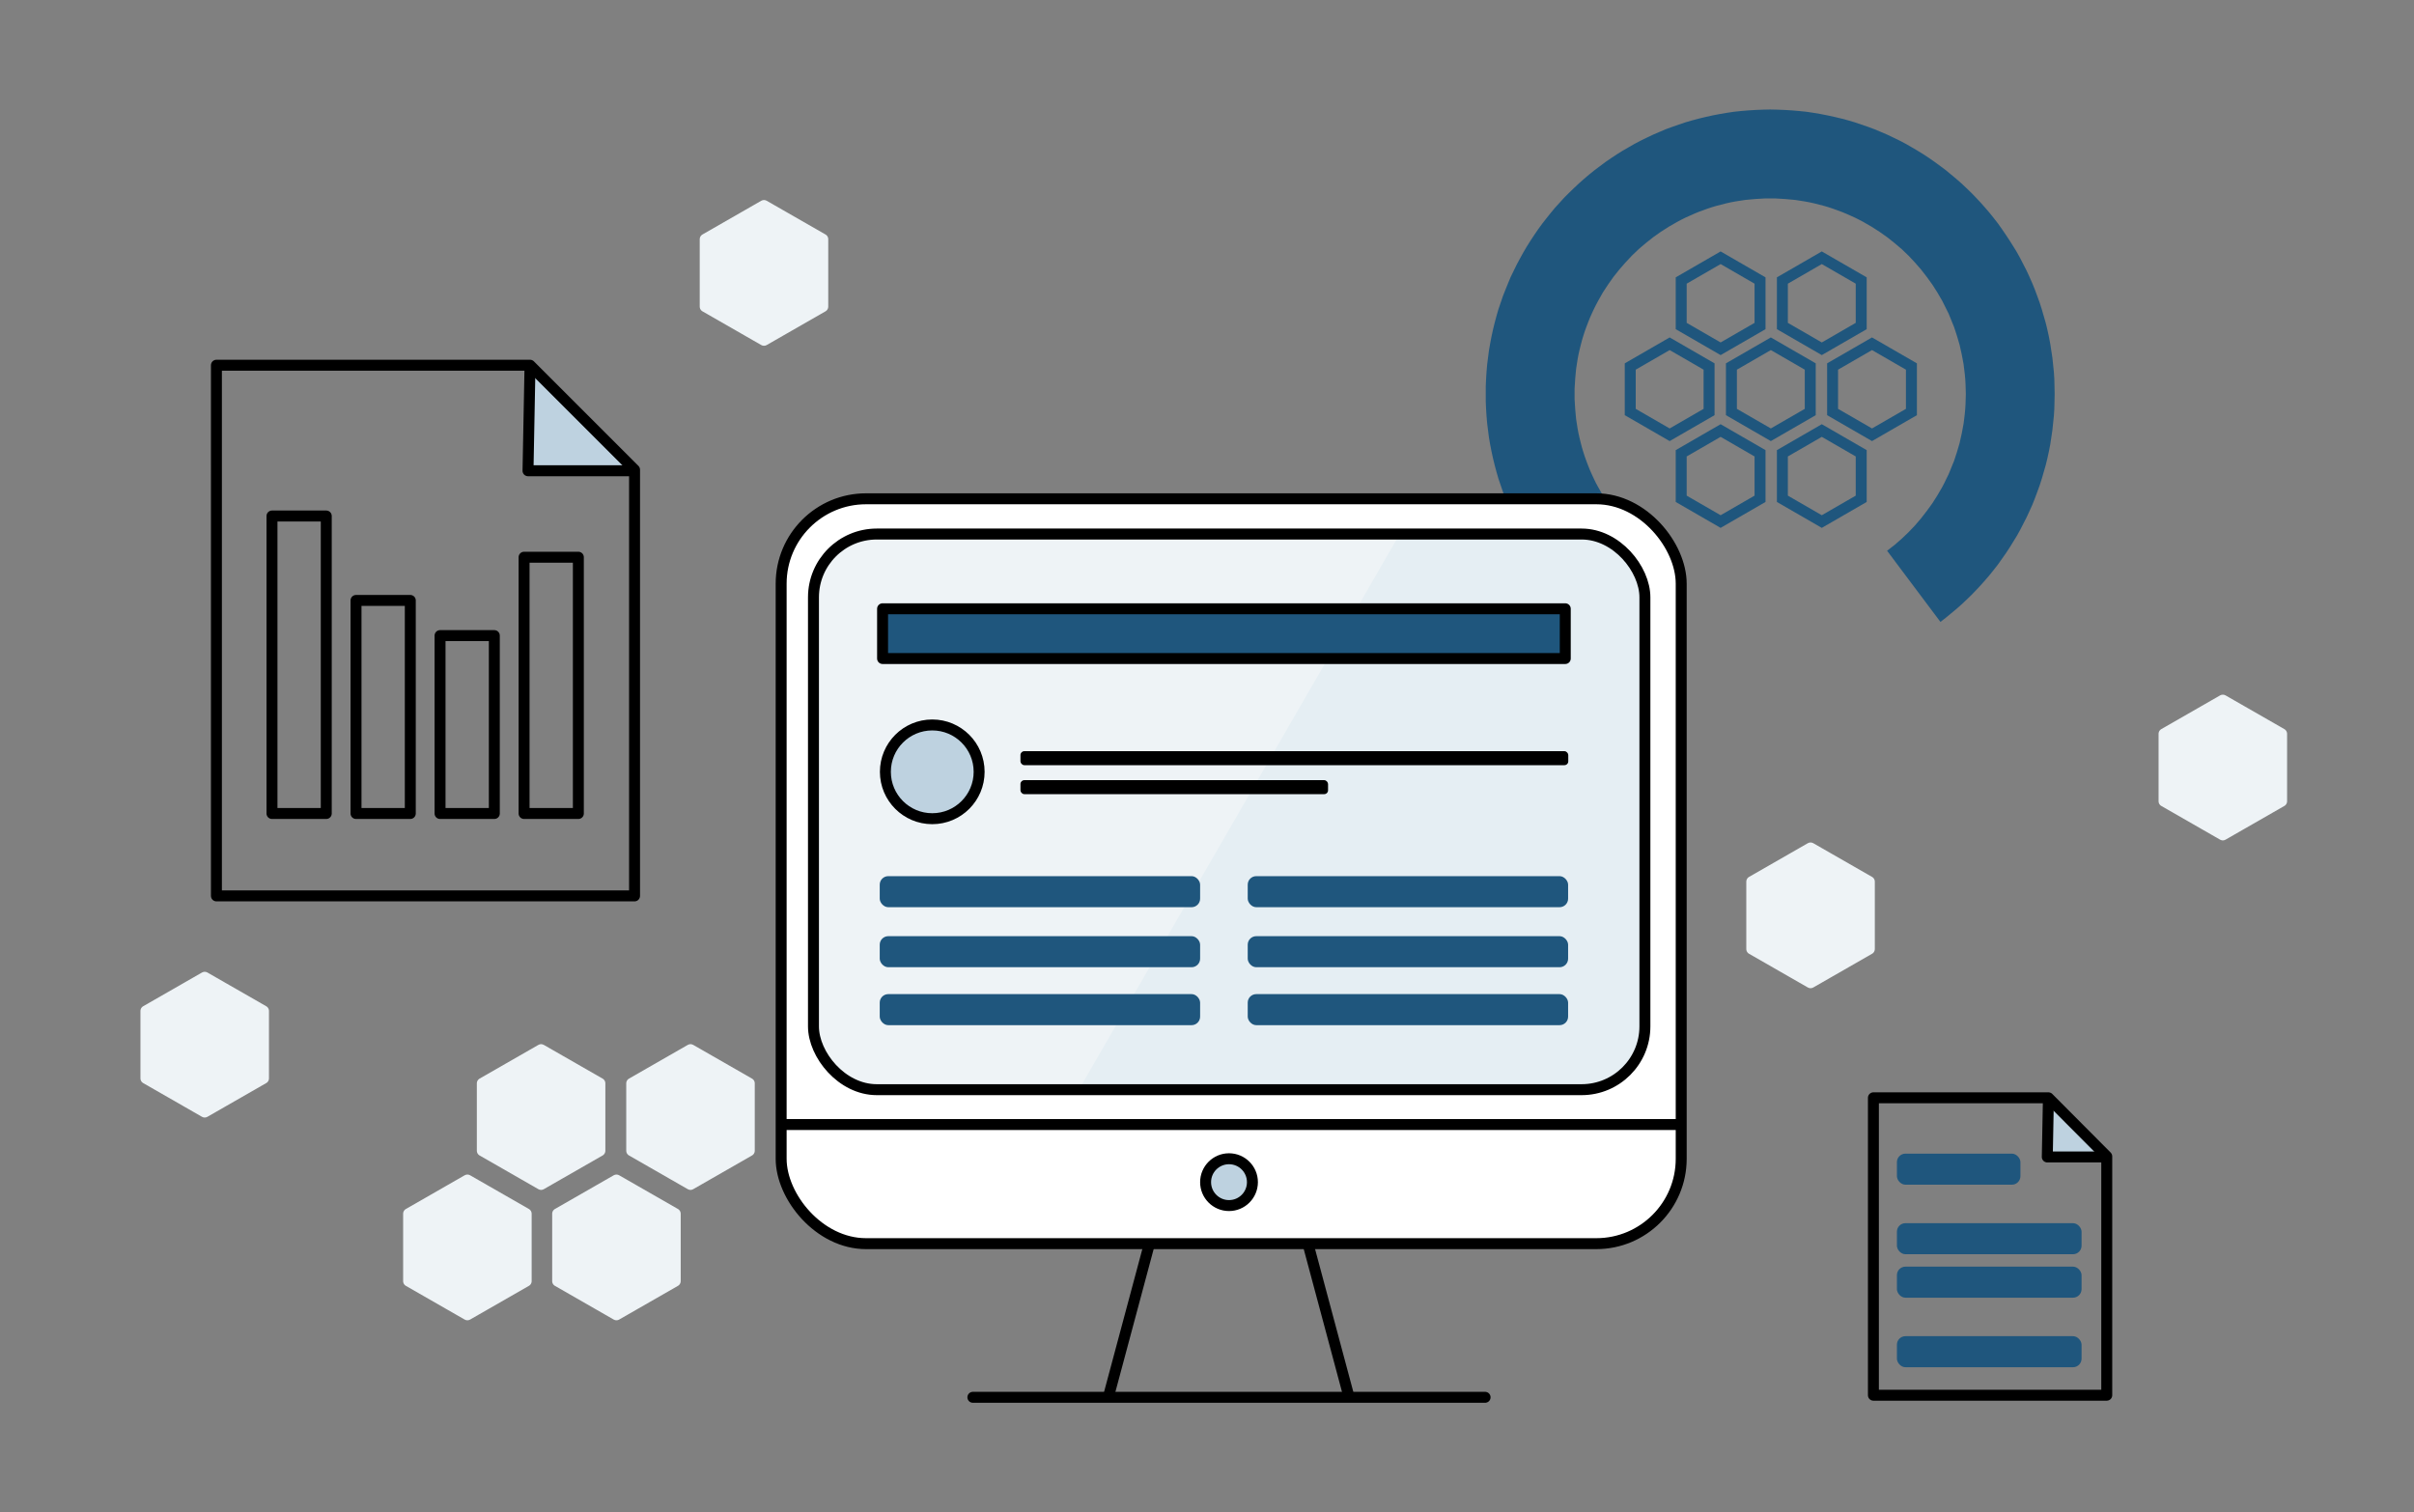 <?xml version="1.0" encoding="UTF-8" standalone="no"?>
<!-- Created with Inkscape (http://www.inkscape.org/) -->

<svg
   xmlns:dc="http://purl.org/dc/elements/1.1/"
   xmlns:cc="http://creativecommons.org/ns#"
   xmlns:rdf="http://www.w3.org/1999/02/22-rdf-syntax-ns#"
   xmlns:svg="http://www.w3.org/2000/svg"
   xmlns="http://www.w3.org/2000/svg"
   xmlns:sodipodi="http://sodipodi.sourceforge.net/DTD/sodipodi-0.dtd"
   xmlns:inkscape="http://www.inkscape.org/namespaces/inkscape"
   width="440.854mm"
   height="276.203mm"
   viewBox="0 0 440.854 276.203"
   version="1.1"
   id="svg8"
   inkscape:version="0.92.3 (2405546, 2018-03-11)"
   sodipodi:docname="Publications.svg">
  <rect x="0" y="0" width="440.854" height="276.203" fill="#808080" stroke="none"/>
  <defs
     id="defs2" />
  <sodipodi:namedview
     id="base"
     pagecolor="#ffffff"
     bordercolor="#666666"
     borderopacity="1.0"
     inkscape:pageopacity="0.0"
     inkscape:pageshadow="2"
     inkscape:zoom="0.50961743"
     inkscape:cx="782.25935"
     inkscape:cy="619.27597"
     inkscape:document-units="mm"
     inkscape:current-layer="g1103"
     showgrid="false"
     inkscape:window-width="1853"
     inkscape:window-height="1025"
     inkscape:window-x="1987"
     inkscape:window-y="27"
     inkscape:window-maximized="1"
     showguides="true"
     inkscape:guide-bbox="true"
     fit-margin-top="20"
     fit-margin-left="20"
     fit-margin-right="20"
     fit-margin-bottom="20"
     inkscape:lockguides="true" />
  <g
     inkscape:groupmode="layer"
     id="layer2"
     inkscape:label="Ebene 2"
     transform="translate(110.96,46.669)"
     style="display:inline">
    <g
       transform="translate(8.584,-28.721)"
       id="g1103">
      <path
         sodipodi:type="star"
         style="opacity:1;fill:#eef3f6;fill-opacity:1;stroke:#eef3f6;stroke-width:1.346;stroke-linecap:round;stroke-linejoin:round;stroke-miterlimit:4;stroke-dasharray:none;stroke-dashoffset:0;stroke-opacity:1;paint-order:fill markers stroke"
         id="path1087"
         sodipodi:sides="6"
         sodipodi:cx="-37.277214"
         sodipodi:cy="169.24493"
         sodipodi:r1="8.3117723"
         sodipodi:r2="7.1982069"
         sodipodi:arg1="-0.52359878"
         sodipodi:arg2="0"
         inkscape:flatsided="true"
         inkscape:rounded="0"
         inkscape:randomized="0"
         d="m -30.079,165.089 0,8.312 -7.198,4.156 -7.198,-4.156 0,-8.312 7.198,-4.156 z"
         transform="matrix(1.491,0,0,1.481,34.854,-64.585)" />
      <path
         transform="matrix(1.491,0,0,1.481,62.139,-64.585)"
         d="m -30.079,165.089 0,8.312 -7.198,4.156 -7.198,-4.156 0,-8.312 7.198,-4.156 z"
         inkscape:randomized="0"
         inkscape:rounded="0"
         inkscape:flatsided="true"
         sodipodi:arg2="0"
         sodipodi:arg1="-0.52359878"
         sodipodi:r2="7.1982069"
         sodipodi:r1="8.3117723"
         sodipodi:cy="169.24493"
         sodipodi:cx="-37.277214"
         sodipodi:sides="6"
         id="path1089"
         style="opacity:1;fill:#eef3f6;fill-opacity:1;stroke:#eef3f6;stroke-width:1.346;stroke-linecap:round;stroke-linejoin:round;stroke-miterlimit:4;stroke-dasharray:none;stroke-dashoffset:0;stroke-opacity:1;paint-order:fill markers stroke"
         sodipodi:type="star" />
      <path
         transform="matrix(1.491,0,0,1.481,48.612,-40.772)"
         d="m -30.079,165.089 0,8.312 -7.198,4.156 -7.198,-4.156 0,-8.312 7.198,-4.156 z"
         inkscape:randomized="0"
         inkscape:rounded="0"
         inkscape:flatsided="true"
         sodipodi:arg2="0"
         sodipodi:arg1="-0.52359878"
         sodipodi:r2="7.1982069"
         sodipodi:r1="8.3117723"
         sodipodi:cy="169.24493"
         sodipodi:cx="-37.277214"
         sodipodi:sides="6"
         id="path1091"
         style="opacity:1;fill:#eef3f6;fill-opacity:1;stroke:#eef3f6;stroke-width:1.346;stroke-linecap:round;stroke-linejoin:round;stroke-miterlimit:4;stroke-dasharray:none;stroke-dashoffset:0;stroke-opacity:1;paint-order:fill markers stroke"
         sodipodi:type="star" />
      <path
         sodipodi:type="star"
         style="opacity:1;fill:#eef3f6;fill-opacity:1;stroke:#eef3f6;stroke-width:1.346;stroke-linecap:round;stroke-linejoin:round;stroke-miterlimit:4;stroke-dasharray:none;stroke-dashoffset:0;stroke-opacity:1;paint-order:fill markers stroke"
         id="path1093"
         sodipodi:sides="6"
         sodipodi:cx="-37.277214"
         sodipodi:cy="169.24493"
         sodipodi:r1="8.3117723"
         sodipodi:r2="7.1982069"
         sodipodi:arg1="-0.52359878"
         sodipodi:arg2="0"
         inkscape:flatsided="true"
         inkscape:rounded="0"
         inkscape:randomized="0"
         d="m -30.079,165.089 0,8.312 -7.198,4.156 -7.198,-4.156 0,-8.312 7.198,-4.156 z"
         transform="matrix(1.491,0,0,1.481,75.558,-218.757)" />
      <path
         sodipodi:type="star"
         style="opacity:1;fill:#eef3f6;fill-opacity:1;stroke:#eef3f6;stroke-width:1.346;stroke-linecap:round;stroke-linejoin:round;stroke-miterlimit:4;stroke-dasharray:none;stroke-dashoffset:0;stroke-opacity:1;paint-order:fill markers stroke"
         id="path1095"
         sodipodi:sides="6"
         sodipodi:cx="-37.277214"
         sodipodi:cy="169.24493"
         sodipodi:r1="8.3117723"
         sodipodi:r2="7.1982069"
         sodipodi:arg1="-0.52359878"
         sodipodi:arg2="0"
         inkscape:flatsided="true"
         inkscape:rounded="0"
         inkscape:randomized="0"
         d="m -30.079,165.089 0,8.312 -7.198,4.156 -7.198,-4.156 0,-8.312 7.198,-4.156 z"
         transform="matrix(1.491,0,0,1.481,-26.579,-77.804)" />
      <path
         transform="matrix(1.491,0,0,1.481,21.393,-40.772)"
         d="m -30.079,165.089 0,8.312 -7.198,4.156 -7.198,-4.156 0,-8.312 7.198,-4.156 z"
         inkscape:randomized="0"
         inkscape:rounded="0"
         inkscape:flatsided="true"
         sodipodi:arg2="0"
         sodipodi:arg1="-0.52359878"
         sodipodi:r2="7.1982069"
         sodipodi:r1="8.3117723"
         sodipodi:cy="169.24493"
         sodipodi:cx="-37.277214"
         sodipodi:sides="6"
         id="path1097"
         style="opacity:1;fill:#eef3f6;fill-opacity:1;stroke:#eef3f6;stroke-width:1.346;stroke-linecap:round;stroke-linejoin:round;stroke-miterlimit:4;stroke-dasharray:none;stroke-dashoffset:0;stroke-opacity:1;paint-order:fill markers stroke"
         sodipodi:type="star" />
      <path
         transform="matrix(1.491,0,0,1.481,266.687,-101.423)"
         d="m -30.079,165.089 0,8.312 -7.198,4.156 -7.198,-4.156 0,-8.312 7.198,-4.156 z"
         inkscape:randomized="0"
         inkscape:rounded="0"
         inkscape:flatsided="true"
         sodipodi:arg2="0"
         sodipodi:arg1="-0.52359878"
         sodipodi:r2="7.1982069"
         sodipodi:r1="8.3117723"
         sodipodi:cy="169.24493"
         sodipodi:cx="-37.277214"
         sodipodi:sides="6"
         id="path1105"
         style="opacity:1;fill:#eef3f6;fill-opacity:1;stroke:#eef3f6;stroke-width:1.346;stroke-linecap:round;stroke-linejoin:round;stroke-miterlimit:4;stroke-dasharray:none;stroke-dashoffset:0;stroke-opacity:1;paint-order:fill markers stroke"
         sodipodi:type="star" />
      <path
         sodipodi:type="star"
         style="opacity:1;fill:#eef3f6;fill-opacity:1;stroke:#eef3f6;stroke-width:1.346;stroke-linecap:round;stroke-linejoin:round;stroke-miterlimit:4;stroke-dasharray:none;stroke-dashoffset:0;stroke-opacity:1;paint-order:fill markers stroke"
         id="path1107"
         sodipodi:sides="6"
         sodipodi:cx="-37.277214"
         sodipodi:cy="169.24493"
         sodipodi:r1="8.3117723"
         sodipodi:r2="7.1982069"
         sodipodi:arg1="-0.52359878"
         sodipodi:arg2="0"
         inkscape:flatsided="true"
         inkscape:rounded="0"
         inkscape:randomized="0"
         d="m -30.079,165.089 0,8.312 -7.198,4.156 -7.198,-4.156 0,-8.312 7.198,-4.156 z"
         transform="matrix(1.491,0,0,1.481,341.978,-128.42)" />
    </g>
    <g
       id="g1283"
       transform="translate(212.764,-19.554)">
      <path
         style="display:inline;fill:#1f567d;fill-opacity:1;fill-rule:evenodd;stroke:none;stroke-width:0.265;enable-background:new"
         d="m -0.459,-7.115 -1.319,0.028 -1.347,0.055 -1.319,0.082 -1.32,0.11 -1.292,0.138 -1.292,0.192 -1.292,0.22 -1.292,0.247 -1.237,0.275 -1.265,0.302 -1.237,0.33 -1.237,0.357 -1.21,0.412 -1.182,0.412 -1.21,0.44 -1.155,0.495 -1.155,0.495 -1.155,0.55 -1.127,0.55 -1.099,0.577 -1.1,0.632 -1.099,0.632 -1.045,0.66 -1.044,0.687 -1.045,0.715 -0.989,0.742 -0.99,0.742 -0.99,0.797 -0.934,0.797 -0.935,0.825 -0.907,0.852 -0.907,0.88 -0.88,0.879 -0.825,0.907 -0.852,0.935 -0.797,0.962 -0.77,0.962 -0.77,0.989 -0.742,1.017 -0.715,1.044 -0.687,1.044 -0.66,1.045 -0.632,1.072 -0.605,1.099 -0.605,1.127 -0.55,1.127 -0.55,1.127 -0.495,1.182 -0.467,1.155 -0.468,1.182 -0.412,1.21 -0.412,1.209 -0.357,1.237 -0.33,1.237 -0.302,1.237 -0.275,1.265 -0.247,1.292 -0.22,1.265 -0.165,1.292 -0.165,1.319 -0.11,1.319 -0.083,1.32 -0.055,1.319 v 1.347 1.347 l 0.055,1.32 0.083,1.319 0.11,1.319 0.165,1.32 0.165,1.292 0.22,1.292 0.247,1.265 0.275,1.264 0.302,1.237 0.33,1.237 0.357,1.237 0.412,1.21 0.412,1.209 0.468,1.182 0.467,1.182 0.495,1.155 0.55,1.127 0.55,1.127 0.605,1.127 0.605,1.099 0.632,1.072 0.66,1.072 0.687,1.044 0.715,1.017 0.742,1.017 0.77,0.989 0.77,0.962 0.797,0.962 0.852,0.934 0.825,0.907 0.88,0.88 0.907,0.88 0.907,0.852 0.935,0.825 0.934,0.797 0.99,0.797 0.98,0.762 9.751,-12.995 -0.037,-0.026 -1.347,-1.044 -1.292,-1.127 -1.237,-1.182 -1.182,-1.237 -1.127,-1.319 -1.072,-1.347 -0.99,-1.402 -0.935,-1.429 -0.852,-1.512 -0.412,-0.742 -0.385,-0.797 -0.357,-0.77 -0.357,-0.797 -0.33,-0.825 -0.302,-0.797 -0.302,-0.825 -0.275,-0.852 -0.247,-0.825 -0.22,-0.852 -0.22,-0.88 -0.192,-0.852 -0.165,-0.879 -0.138,-0.88 -0.137,-0.88 -0.083,-0.907 -0.083,-0.907 -0.055,-0.907 -0.055,-0.907 v -0.935 -0.934 l 0.055,-0.907 0.055,-0.907 0.083,-0.907 0.083,-0.88 0.137,-0.907 0.138,-0.88 0.165,-0.88 0.192,-0.852 0.22,-0.88 0.22,-0.852 0.247,-0.825 0.275,-0.852 0.302,-0.825 0.302,-0.797 0.33,-0.825 0.357,-0.797 0.357,-0.77 0.385,-0.77 0.412,-0.77 0.852,-1.512 0.935,-1.429 0.99,-1.402 1.072,-1.347 1.127,-1.292 1.182,-1.264 1.237,-1.182 1.292,-1.099 1.347,-1.072 1.402,-0.99 1.457,-0.935 1.484,-0.852 0.77,-0.412 0.77,-0.385 0.797,-0.357 0.797,-0.357 0.797,-0.33 0.825,-0.302 0.825,-0.302 0.825,-0.275 0.852,-0.247 0.852,-0.22 0.852,-0.22 0.852,-0.193 0.88,-0.165 0.88,-0.138 0.907,-0.137 0.88,-0.083 0.907,-0.082 0.907,-0.055 0.934,-0.055 h 0.907 0.935 l 0.907,0.055 0.907,0.055 0.907,0.082 0.907,0.083 0.88,0.137 0.88,0.138 0.88,0.165 0.88,0.193 0.852,0.22 0.852,0.22 0.852,0.247 0.825,0.275 0.825,0.302 0.825,0.302 0.797,0.33 0.797,0.357 0.797,0.357 0.77,0.385 0.77,0.412 1.484,0.852 1.457,0.935 1.402,0.99 1.347,1.072 1.292,1.099 1.237,1.182 1.182,1.264 1.127,1.292 1.044,1.347 1.017,1.402 0.907,1.429 0.88,1.512 0.385,0.77 0.385,0.77 0.385,0.77 0.33,0.797 0.33,0.825 0.33,0.797 0.275,0.825 0.275,0.852 0.247,0.825 0.247,0.852 0.192,0.88 0.193,0.852 0.165,0.88 0.165,0.88 0.11,0.907 0.11,0.88 0.083,0.907 0.055,0.907 0.028,0.907 0.028,0.934 -0.028,0.935 -0.028,0.907 -0.055,0.907 -0.083,0.907 -0.11,0.907 -0.11,0.88 -0.165,0.88 -0.165,0.879 -0.193,0.852 -0.192,0.88 -0.247,0.852 -0.247,0.825 -0.275,0.852 -0.275,0.825 -0.33,0.797 -0.33,0.825 -0.33,0.797 -0.385,0.77 -0.385,0.797 -0.385,0.742 -0.88,1.512 -0.907,1.429 -1.017,1.402 -1.044,1.347 -1.127,1.319 -1.182,1.237 -1.237,1.182 -1.292,1.127 -1.347,1.044 -0.029,0.02 9.746,12.998 0.976,-0.759 0.962,-0.797 0.962,-0.797 0.935,-0.825 0.907,-0.852 0.907,-0.88 0.852,-0.88 0.852,-0.907 0.825,-0.934 0.825,-0.962 0.77,-0.962 0.77,-0.989 0.715,-1.017 0.715,-1.017 0.687,-1.044 0.66,-1.072 0.66,-1.072 0.605,-1.099 0.577,-1.127 0.577,-1.127 0.522,-1.127 0.522,-1.155 0.468,-1.182 0.44,-1.182 0.44,-1.209 0.385,-1.21 0.357,-1.237 0.357,-1.237 0.302,-1.237 0.275,-1.264 0.247,-1.265 0.193,-1.292 0.192,-1.292 0.138,-1.32 0.137,-1.319 0.083,-1.319 0.028,-1.32 0.028,-1.347 -0.028,-1.347 -0.028,-1.319 -0.083,-1.32 -0.137,-1.319 -0.138,-1.319 L 50.891,36.92 50.698,35.655 50.451,34.363 50.176,33.099 49.874,31.862 49.516,30.625 49.159,29.388 48.774,28.179 48.334,26.969 47.895,25.787 47.427,24.633 46.905,23.451 46.383,22.324 45.805,21.197 45.228,20.07 44.623,18.971 43.964,17.899 43.304,16.854 42.616,15.809 41.902,14.765 41.187,13.748 40.418,12.758 39.648,11.796 38.823,10.834 37.998,9.9 37.146,8.992 36.294,8.113 35.387,7.233 34.48,6.381 33.545,5.557 32.583,4.76 31.621,3.962 30.631,3.22 29.614,2.478 28.597,1.763 27.552,1.076 26.481,0.416 l -1.072,-0.632 -1.099,-0.632 -1.099,-0.577 -1.127,-0.55 -1.155,-0.55 -1.155,-0.495 -1.182,-0.495 -1.182,-0.44 -1.21,-0.412 -1.21,-0.412 -1.21,-0.357 -1.237,-0.33 -1.265,-0.302 -1.265,-0.275 -1.265,-0.247 -1.292,-0.22 -1.292,-0.192 -1.319,-0.138 -1.292,-0.11 -1.32,-0.082 -1.347,-0.055 z"
         id="path6869"
         inkscape:connector-curvature="0" />
      <path
         d="m 6.871,39.823 10e-8,8.312 -7.198,4.156 -7.198,-4.156 -1e-7,-8.312 7.198,-4.156 z"
         inkscape:randomized="0"
         inkscape:rounded="0"
         inkscape:flatsided="true"
         sodipodi:arg2="0"
         sodipodi:arg1="-0.52359878"
         sodipodi:r2="7.1982069"
         sodipodi:r1="8.3117723"
         sodipodi:cy="43.97858"
         sodipodi:cx="-0.32751665"
         sodipodi:sides="6"
         id="path839"
         style="opacity:1;fill:none;fill-opacity:0.663;stroke:#1f567d;stroke-width:2;stroke-linecap:round;stroke-linejoin:miter;stroke-miterlimit:4;stroke-dasharray:none;stroke-dashoffset:0;stroke-opacity:1;paint-order:fill markers stroke"
         sodipodi:type="star" />
      <path
         sodipodi:type="star"
         style="opacity:1;fill:none;fill-opacity:0.663;stroke:#1f567d;stroke-width:2;stroke-linecap:round;stroke-linejoin:miter;stroke-miterlimit:4;stroke-dasharray:none;stroke-dashoffset:0;stroke-opacity:1;paint-order:fill markers stroke"
         id="path841"
         sodipodi:sides="6"
         sodipodi:cx="18.14942"
         sodipodi:cy="43.97858"
         sodipodi:r1="8.3117723"
         sodipodi:r2="7.1982069"
         sodipodi:arg1="-0.52359878"
         sodipodi:arg2="0"
         inkscape:flatsided="true"
         inkscape:rounded="0"
         inkscape:randomized="0"
         d="m 25.348,39.823 0,8.312 -7.198,4.156 -7.198,-4.156 0,-8.312 7.198,-4.156 z" />
      <path
         d="m -11.606,39.823 0,8.312 -7.198,4.156 -7.198,-4.156 0,-8.312 7.198,-4.156 z"
         inkscape:randomized="0"
         inkscape:rounded="0"
         inkscape:flatsided="true"
         sodipodi:arg2="0"
         sodipodi:arg1="-0.52359878"
         sodipodi:r2="7.1982069"
         sodipodi:r1="8.3117723"
         sodipodi:cy="43.97858"
         sodipodi:cx="-18.804466"
         sodipodi:sides="6"
         id="path843"
         style="opacity:1;fill:none;fill-opacity:0.663;stroke:#1f567d;stroke-width:2;stroke-linecap:round;stroke-linejoin:miter;stroke-miterlimit:4;stroke-dasharray:none;stroke-dashoffset:0;stroke-opacity:1;paint-order:fill markers stroke"
         sodipodi:type="star" />
      <path
         sodipodi:type="star"
         style="opacity:1;fill:none;fill-opacity:0.663;stroke:#1f567d;stroke-width:2;stroke-linecap:round;stroke-linejoin:miter;stroke-miterlimit:4;stroke-dasharray:none;stroke-dashoffset:0;stroke-opacity:1;paint-order:fill markers stroke"
         id="path845"
         sodipodi:sides="6"
         sodipodi:cx="8.9793911"
         sodipodi:cy="28.272427"
         sodipodi:r1="8.3117723"
         sodipodi:r2="7.1982069"
         sodipodi:arg1="-0.52359878"
         sodipodi:arg2="0"
         inkscape:flatsided="true"
         inkscape:rounded="0"
         inkscape:randomized="0"
         d="m 16.178,24.117 0,8.312 -7.198,4.156 -7.198,-4.156 0,-8.312 7.198,-4.156 z" />
      <path
         sodipodi:type="star"
         style="opacity:1;fill:none;fill-opacity:0.663;stroke:#1f567d;stroke-width:2;stroke-linecap:round;stroke-linejoin:miter;stroke-miterlimit:4;stroke-dasharray:none;stroke-dashoffset:0;stroke-opacity:1;paint-order:fill markers stroke"
         id="path847"
         sodipodi:sides="6"
         sodipodi:cx="-9.4975557"
         sodipodi:cy="28.272427"
         sodipodi:r1="8.3117723"
         sodipodi:r2="7.1982069"
         sodipodi:arg1="-0.52359878"
         sodipodi:arg2="0"
         inkscape:flatsided="true"
         inkscape:rounded="0"
         inkscape:randomized="0"
         d="m -2.299,24.117 0,8.312 -7.198,4.156 -7.198,-4.156 0,-8.312 7.198,-4.156 z" />
      <path
         d="m 16.178,55.673 0,8.312 -7.198,4.156 -7.198,-4.156 0,-8.312 7.198,-4.156 z"
         inkscape:randomized="0"
         inkscape:rounded="0"
         inkscape:flatsided="true"
         sodipodi:arg2="0"
         sodipodi:arg1="-0.52359878"
         sodipodi:r2="7.1982069"
         sodipodi:r1="8.3117723"
         sodipodi:cy="59.828552"
         sodipodi:cx="8.9793911"
         sodipodi:sides="6"
         id="path849"
         style="opacity:1;fill:none;fill-opacity:0.663;stroke:#1f567d;stroke-width:2;stroke-linecap:round;stroke-linejoin:miter;stroke-miterlimit:4;stroke-dasharray:none;stroke-dashoffset:0;stroke-opacity:1;paint-order:fill markers stroke"
         sodipodi:type="star" />
      <path
         d="m -2.299,55.673 0,8.312 -7.198,4.156 -7.198,-4.156 0,-8.312 7.198,-4.156 z"
         inkscape:randomized="0"
         inkscape:rounded="0"
         inkscape:flatsided="true"
         sodipodi:arg2="0"
         sodipodi:arg1="-0.52359878"
         sodipodi:r2="7.1982069"
         sodipodi:r1="8.3117723"
         sodipodi:cy="59.828552"
         sodipodi:cx="-9.4975557"
         sodipodi:sides="6"
         id="path851"
         style="opacity:1;fill:none;fill-opacity:0.663;stroke:#1f567d;stroke-width:2;stroke-linecap:round;stroke-linejoin:miter;stroke-miterlimit:4;stroke-dasharray:none;stroke-dashoffset:0;stroke-opacity:1;paint-order:fill markers stroke"
         sodipodi:type="star" />
    </g>
    <g
       id="g1273"
       transform="translate(10.583)">
      <rect
         ry="15.502"
         y="44.43"
         x="21.114"
         height="136.04"
         width="164.371"
         id="rect1198"
         style="opacity:1;fill:#ffffff;fill-opacity:1;stroke:#000000;stroke-width:2;stroke-linecap:round;stroke-linejoin:round;stroke-miterlimit:4;stroke-dasharray:none;stroke-dashoffset:0;stroke-opacity:1;paint-order:normal" />
      <path
         inkscape:connector-curvature="0"
         id="path1200"
         d="M 20.322,158.715 H 185.261"
         style="fill:none;stroke:#000000;stroke-width:2;stroke-linecap:butt;stroke-linejoin:miter;stroke-miterlimit:4;stroke-dasharray:none;stroke-opacity:1" />
      <circle
         r="4.276"
         cy="169.24"
         cx="102.904"
         id="path1202"
         style="opacity:1;fill:#bed2e0;fill-opacity:1;stroke:#000000;stroke-width:2;stroke-linecap:round;stroke-linejoin:round;stroke-miterlimit:4;stroke-dasharray:none;stroke-dashoffset:0;stroke-opacity:1;paint-order:normal" />
      <rect
         style="opacity:1;fill:#eef3f6;fill-opacity:1;stroke:none;stroke-width:2;stroke-linecap:round;stroke-linejoin:round;stroke-miterlimit:4;stroke-dasharray:none;stroke-dashoffset:0;stroke-opacity:1;paint-order:normal"
         id="rect1204"
         width="151.84"
         height="101.483"
         x="27.016"
         y="50.866"
         ry="11.564" />
      <path
         inkscape:connector-curvature="0"
         id="rect1032"
         d="M 133.884,51.205 75.293,152.688 h 91.686 c 6.406,0 11.564,-5.158 11.564,-11.564 V 62.769 c 0,-6.406 -5.157,-11.564 -11.564,-11.564 z"
         style="opacity:1;fill:#e5eef3;fill-opacity:1;stroke:none;stroke-width:2;stroke-linecap:round;stroke-linejoin:round;stroke-miterlimit:4;stroke-dasharray:none;stroke-dashoffset:0;stroke-opacity:1;paint-order:normal" />
      <path
         inkscape:connector-curvature="0"
         id="path936"
         d="M 56.127,208.534 H 149.671"
         style="fill:none;stroke:#000000;stroke-width:2;stroke-linecap:round;stroke-linejoin:miter;stroke-miterlimit:4;stroke-dasharray:none;stroke-opacity:1" />
      <path
         inkscape:connector-curvature="0"
         id="path938"
         d="m 80.698,209.121 7.786,-29.057"
         style="fill:none;stroke:#000000;stroke-width:2;stroke-linecap:butt;stroke-linejoin:miter;stroke-miterlimit:4;stroke-dasharray:none;stroke-opacity:1" />
      <path
         style="fill:none;stroke:#000000;stroke-width:2;stroke-linecap:butt;stroke-linejoin:miter;stroke-miterlimit:4;stroke-dasharray:none;stroke-opacity:1"
         d="m 124.996,209.121 -7.786,-29.057"
         id="path940"
         inkscape:connector-curvature="0" />
      <rect
         ry="1.558"
         y="124.313"
         x="39.117"
         height="5.67"
         width="58.511"
         id="rect993"
         style="opacity:1;fill:#1f567d;fill-opacity:1;stroke:none;stroke-width:2;stroke-linecap:round;stroke-linejoin:round;stroke-miterlimit:4;stroke-dasharray:none;stroke-dashoffset:0;stroke-opacity:1;paint-order:normal" />
      <rect
         ry="11.564"
         y="50.866"
         x="27.016"
         height="101.483"
         width="151.84"
         id="rect1041"
         style="opacity:1;fill:none;fill-opacity:1;stroke:#000000;stroke-width:2;stroke-linecap:round;stroke-linejoin:round;stroke-miterlimit:4;stroke-dasharray:none;stroke-dashoffset:0;stroke-opacity:1;paint-order:normal" />
      <circle
         style="opacity:1;fill:#bed2e0;fill-opacity:1;stroke:#000000;stroke-width:2;stroke-linecap:round;stroke-linejoin:round;stroke-miterlimit:4;stroke-dasharray:none;stroke-dashoffset:0;stroke-opacity:1;paint-order:normal"
         id="circle1164"
         cx="48.71"
         cy="94.297"
         r="8.56" />
      <rect
         style="opacity:1;fill:#1f567d;fill-opacity:1;stroke:none;stroke-width:2;stroke-linecap:round;stroke-linejoin:round;stroke-miterlimit:4;stroke-dasharray:none;stroke-dashoffset:0;stroke-opacity:1;paint-order:normal"
         id="rect1166"
         width="58.511"
         height="5.67"
         x="39.117"
         y="113.351"
         ry="1.558" />
      <rect
         ry="0.702"
         y="90.527"
         x="64.816"
         height="2.555"
         width="100.045"
         id="rect1168"
         style="opacity:1;fill:#000000;fill-opacity:1;stroke:none;stroke-width:2;stroke-linecap:round;stroke-linejoin:round;stroke-miterlimit:4;stroke-dasharray:none;stroke-dashoffset:0;stroke-opacity:1;paint-order:normal" />
      <rect
         style="opacity:1;fill:#000000;fill-opacity:1;stroke:none;stroke-width:2;stroke-linecap:round;stroke-linejoin:round;stroke-miterlimit:4;stroke-dasharray:none;stroke-dashoffset:0;stroke-opacity:1;paint-order:normal"
         id="rect1170"
         width="56.174"
         height="2.555"
         x="64.816"
         y="95.819"
         ry="0.702" />
      <rect
         style="opacity:1;fill:#1f567d;fill-opacity:1;stroke:none;stroke-width:2;stroke-linecap:round;stroke-linejoin:round;stroke-miterlimit:4;stroke-dasharray:none;stroke-dashoffset:0;stroke-opacity:1;paint-order:normal"
         id="rect1172"
         width="58.511"
         height="5.67"
         x="39.117"
         y="134.896"
         ry="1.558" />
      <rect
         style="opacity:1;fill:#1f567d;fill-opacity:1;stroke:none;stroke-width:2;stroke-linecap:round;stroke-linejoin:round;stroke-miterlimit:4;stroke-dasharray:none;stroke-dashoffset:0;stroke-opacity:1;paint-order:normal"
         id="rect1174"
         width="58.511"
         height="5.67"
         x="106.321"
         y="124.313"
         ry="1.558" />
      <rect
         ry="1.558"
         y="113.351"
         x="106.321"
         height="5.67"
         width="58.511"
         id="rect1176"
         style="opacity:1;fill:#1f567d;fill-opacity:1;stroke:none;stroke-width:2;stroke-linecap:round;stroke-linejoin:round;stroke-miterlimit:4;stroke-dasharray:none;stroke-dashoffset:0;stroke-opacity:1;paint-order:normal" />
      <rect
         ry="1.558"
         y="134.896"
         x="106.321"
         height="5.67"
         width="58.511"
         id="rect1178"
         style="opacity:1;fill:#1f567d;fill-opacity:1;stroke:none;stroke-width:2;stroke-linecap:round;stroke-linejoin:round;stroke-miterlimit:4;stroke-dasharray:none;stroke-dashoffset:0;stroke-opacity:1;paint-order:normal" />
      <rect
         y="64.517"
         x="39.636"
         height="9.086"
         width="124.676"
         id="rect1180"
         style="opacity:1;fill:#1f567d;fill-opacity:1;stroke:#000000;stroke-width:2;stroke-linecap:round;stroke-linejoin:round;stroke-miterlimit:4;stroke-dasharray:none;stroke-dashoffset:0;stroke-opacity:1;paint-order:normal" />
    </g>
    <g
       id="g1242"
       transform="translate(90.018,211.306)">
      <path
         style="fill:#bed2e0;fill-opacity:1;stroke:none;stroke-width:0.265px;stroke-linecap:butt;stroke-linejoin:miter;stroke-opacity:1"
         d="m -103.681,-189.959 -0.341,17.961 c 0,0 18.054,-0.171 18.054,-0.171 z"
         id="path1285"
         inkscape:connector-curvature="0" />
      <path
         inkscape:connector-curvature="0"
         id="path1231"
         d="m 173.112,-57.472 -0.205,10.802 c 0,0 10.858,-0.103 10.858,-0.103 z"
         style="fill:#bed2e0;fill-opacity:1;stroke:#000000;stroke-width:0.265px;stroke-linecap:butt;stroke-linejoin:miter;stroke-opacity:1" />
      <path
         style="fill:none;stroke:#000000;stroke-width:2;stroke-linecap:butt;stroke-linejoin:round;stroke-miterlimit:4;stroke-dasharray:none;stroke-opacity:1"
         d="m 141.152,-57.472 h 31.96 l 10.653,10.699 v 43.619 h -42.613 z"
         id="path1207"
         inkscape:connector-curvature="0" />
      <path
         style="fill:none;stroke:#000000;stroke-width:2;stroke-linecap:butt;stroke-linejoin:round;stroke-miterlimit:4;stroke-dasharray:none;stroke-opacity:1"
         d="m 173.112,-57.472 -0.205,10.802 h 10.858"
         id="path1209"
         inkscape:connector-curvature="0" />
      <rect
         style="opacity:1;fill:#1f567d;fill-opacity:1;stroke:none;stroke-width:2;stroke-linecap:round;stroke-linejoin:round;stroke-miterlimit:4;stroke-dasharray:none;stroke-dashoffset:0;stroke-opacity:1;paint-order:normal"
         id="rect1221"
         width="22.557"
         height="5.67"
         x="145.443"
         y="-47.274"
         ry="1.558" />
      <rect
         ry="1.558"
         y="-34.574"
         x="145.443"
         height="5.67"
         width="33.72"
         id="rect1223"
         style="opacity:1;fill:#1f567d;fill-opacity:1;stroke:none;stroke-width:2;stroke-linecap:round;stroke-linejoin:round;stroke-miterlimit:4;stroke-dasharray:none;stroke-dashoffset:0;stroke-opacity:1;paint-order:normal" />
      <rect
         style="opacity:1;fill:#1f567d;fill-opacity:1;stroke:none;stroke-width:2;stroke-linecap:round;stroke-linejoin:round;stroke-miterlimit:4;stroke-dasharray:none;stroke-dashoffset:0;stroke-opacity:1;paint-order:normal"
         id="rect1225"
         width="33.72"
         height="5.67"
         x="145.443"
         y="-26.636"
         ry="1.558" />
      <rect
         ry="1.558"
         y="-13.936"
         x="145.443"
         height="5.67"
         width="33.72"
         id="rect1227"
         style="opacity:1;fill:#1f567d;fill-opacity:1;stroke:none;stroke-width:2;stroke-linecap:round;stroke-linejoin:round;stroke-miterlimit:4;stroke-dasharray:none;stroke-dashoffset:0;stroke-opacity:1;paint-order:normal" />
    </g>
    <g
       id="g1252"
       transform="translate(-271.332,31.67)"
       style="fill:none;fill-opacity:1">
      <path
         style="fill:none;fill-opacity:1;stroke:none;stroke-width:0.265px;stroke-linecap:butt;stroke-linejoin:miter;stroke-opacity:1"
         d="m 257.16,-11.381 -0.361,19.019 c 0,0 19.118,-0.181 19.118,-0.181 z"
         id="path1233"
         inkscape:connector-curvature="0" />
      <path
         inkscape:connector-curvature="0"
         id="path1192"
         d="m 199.896,-11.635 h 57.27 l 19.09,19.09 v 77.829 h -76.36 z"
         style="fill:none;fill-opacity:1;stroke:#000000;stroke-width:2;stroke-linecap:butt;stroke-linejoin:round;stroke-miterlimit:4;stroke-dasharray:none;stroke-opacity:1" />
      <path
         inkscape:connector-curvature="0"
         id="path1194"
         d="m 257.166,-11.635 -0.367,19.274 h 19.457"
         style="fill:none;fill-opacity:1;stroke:#000000;stroke-width:2;stroke-linecap:butt;stroke-linejoin:round;stroke-miterlimit:4;stroke-dasharray:none;stroke-opacity:1" />
      <rect
         transform="rotate(-90)"
         y="210.043"
         x="-70.237"
         height="9.912"
         width="54.333"
         id="rect1196"
         style="opacity:1;fill:none;fill-opacity:1;stroke:#000000;stroke-width:2;stroke-linecap:round;stroke-linejoin:round;stroke-miterlimit:4;stroke-dasharray:none;stroke-dashoffset:0;stroke-opacity:1;paint-order:normal" />
      <rect
         style="opacity:1;fill:none;fill-opacity:1;stroke:#000000;stroke-width:2;stroke-linecap:round;stroke-linejoin:round;stroke-miterlimit:4;stroke-dasharray:none;stroke-dashoffset:0;stroke-opacity:1;paint-order:normal"
         id="rect1199"
         width="38.914"
         height="9.912"
         x="-70.237"
         y="225.389"
         transform="rotate(-90)" />
      <rect
         transform="rotate(-90)"
         y="240.735"
         x="-70.237"
         height="9.912"
         width="32.49"
         id="rect1201"
         style="opacity:1;fill:none;fill-opacity:1;stroke:#000000;stroke-width:2;stroke-linecap:round;stroke-linejoin:round;stroke-miterlimit:4;stroke-dasharray:none;stroke-dashoffset:0;stroke-opacity:1;paint-order:normal" />
      <rect
         style="opacity:1;fill:none;fill-opacity:1;stroke:#000000;stroke-width:2;stroke-linecap:round;stroke-linejoin:round;stroke-miterlimit:4;stroke-dasharray:none;stroke-dashoffset:0;stroke-opacity:1;paint-order:normal"
         id="rect1203"
         width="46.807"
         height="9.912"
         x="-70.237"
         y="256.081"
         transform="rotate(-90)" />
      <rect
         style="opacity:1;fill:none;fill-opacity:1;stroke:none;stroke-width:2;stroke-linecap:round;stroke-linejoin:round;stroke-miterlimit:4;stroke-dasharray:none;stroke-dashoffset:0;stroke-opacity:1;paint-order:normal"
         id="rect1205"
         width="58.561"
         height="2.555"
         x="208.567"
         y="76.303"
         ry="0.702" />
    </g>
  </g>
</svg>
